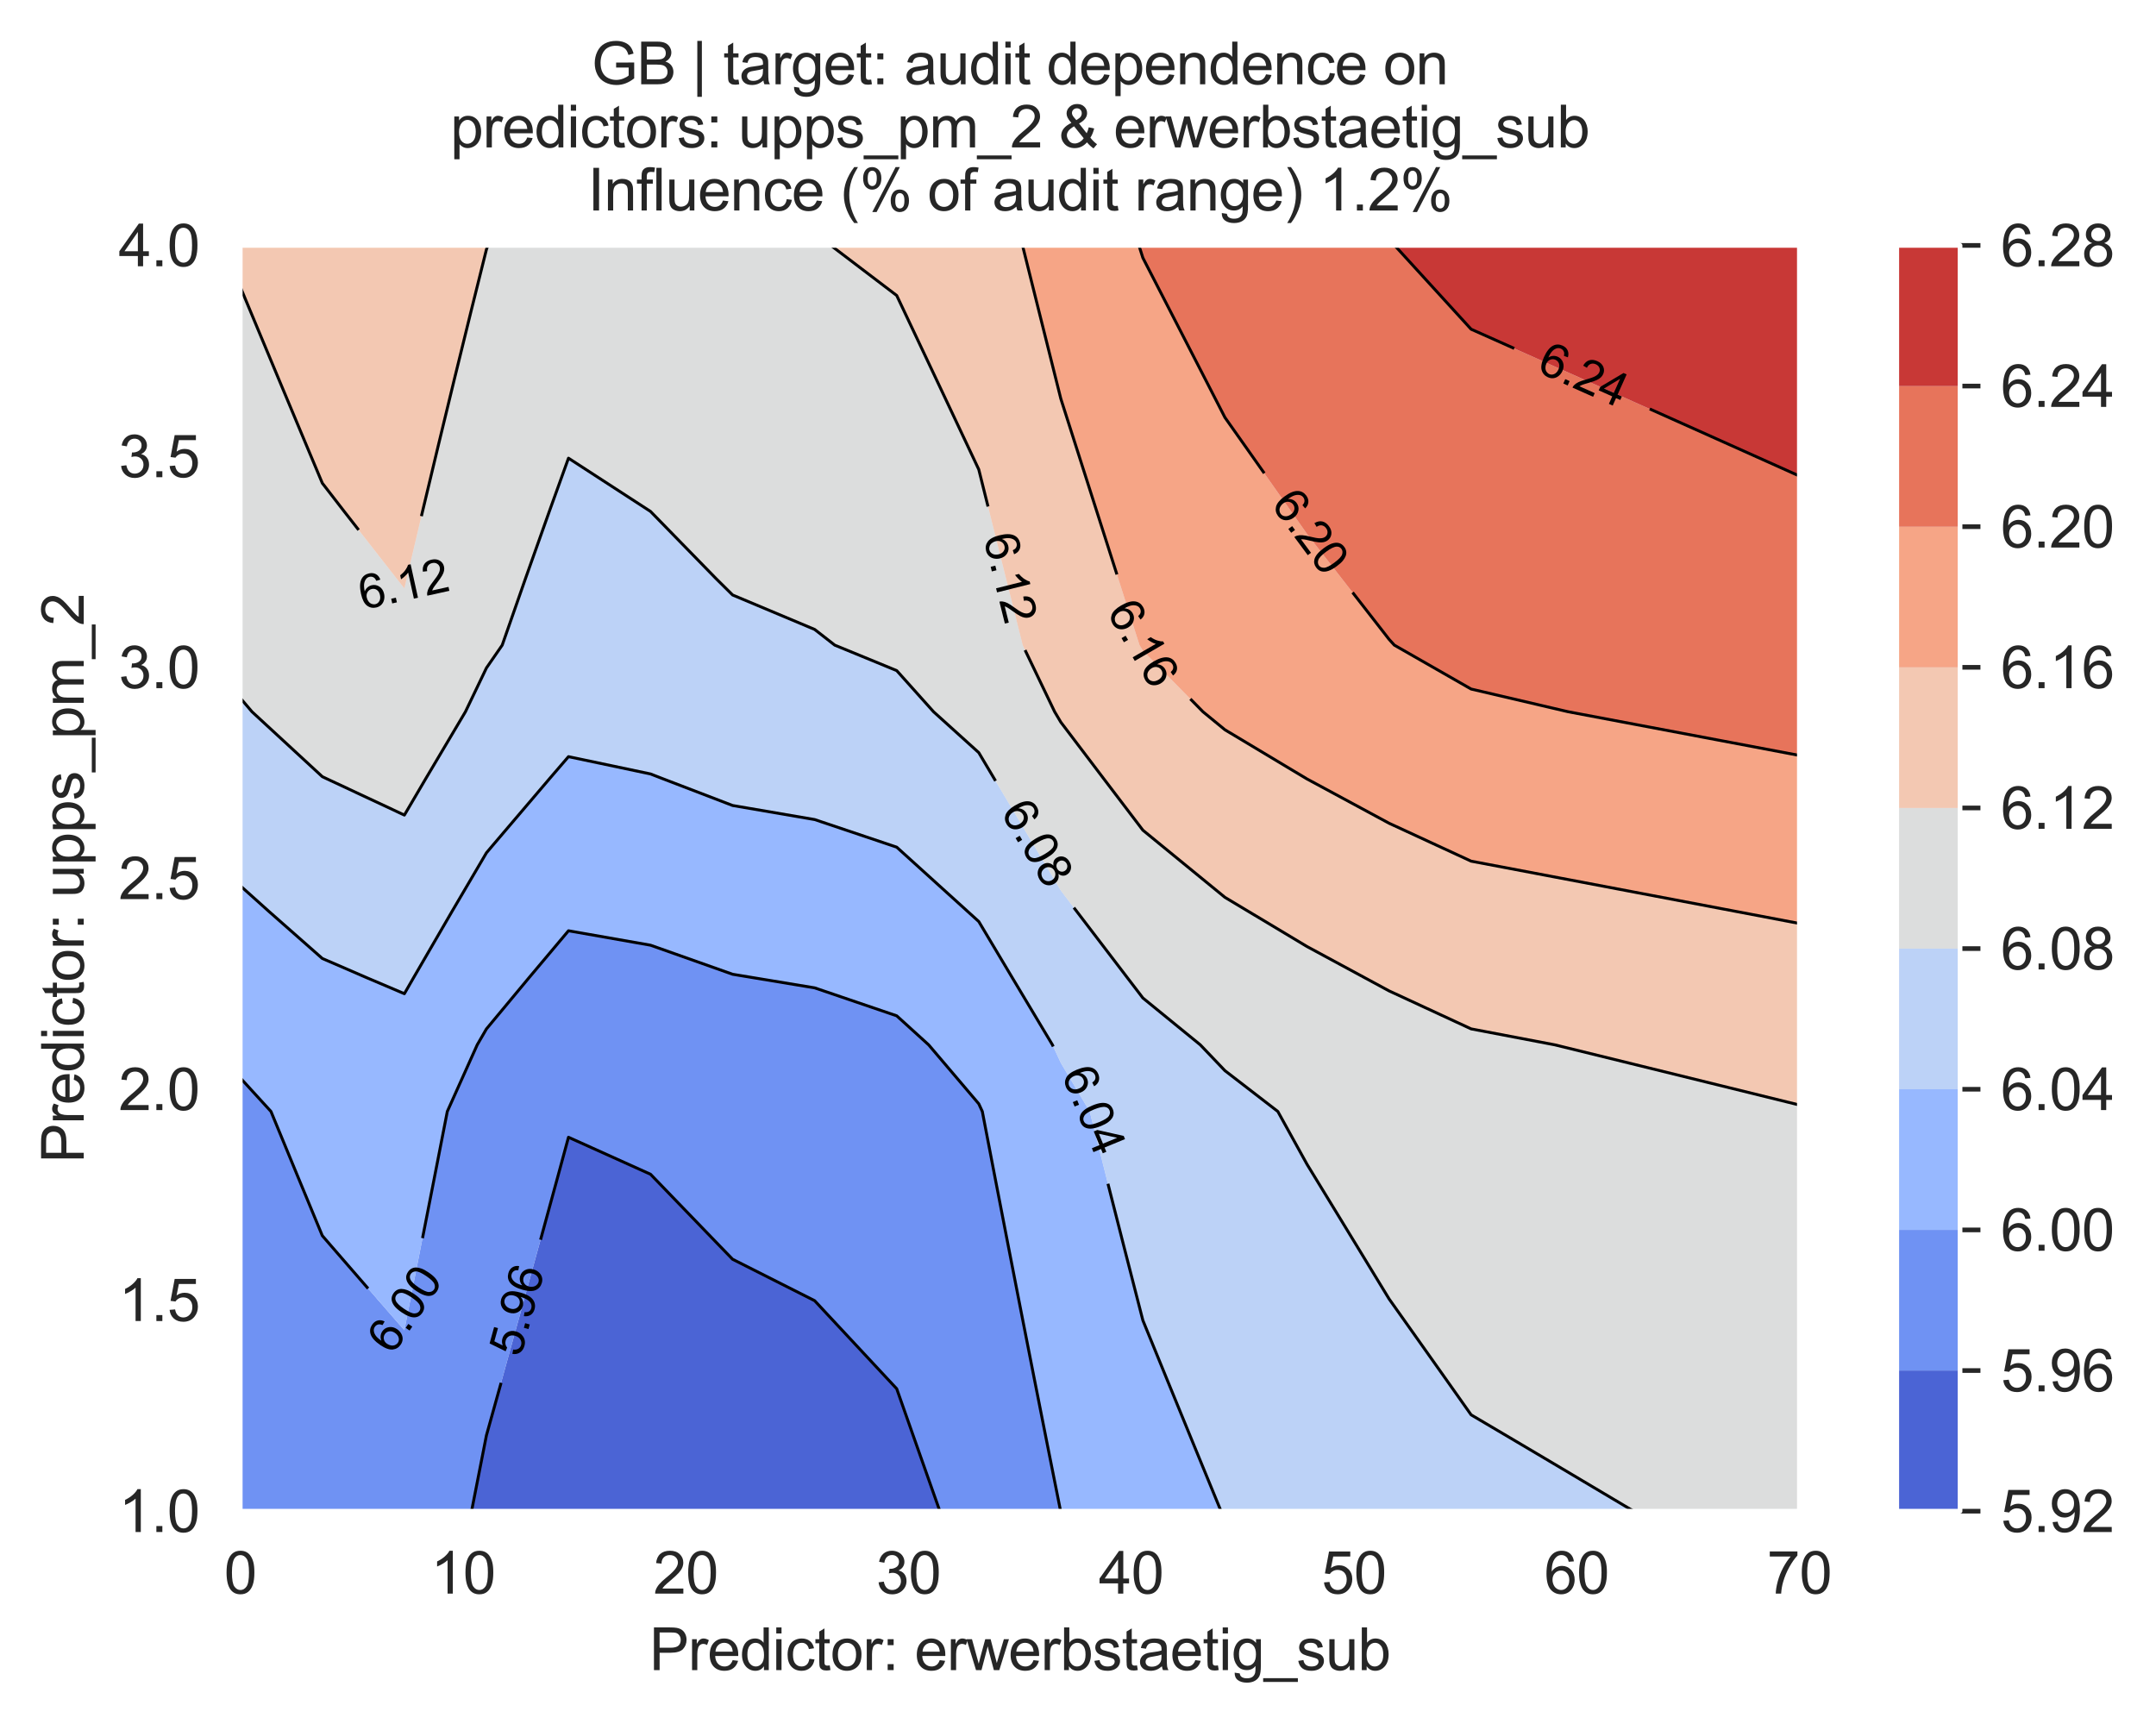 <?xml version="1.0" encoding="utf-8" standalone="no"?>
<!DOCTYPE svg PUBLIC "-//W3C//DTD SVG 1.1//EN"
  "http://www.w3.org/Graphics/SVG/1.1/DTD/svg11.dtd">
<svg xmlns:xlink="http://www.w3.org/1999/xlink" width="370.388pt" height="296.208pt" viewBox="0 0 370.388 296.208" xmlns="http://www.w3.org/2000/svg" version="1.1">
 <defs>
  <style type="text/css">*{stroke-linejoin: round; stroke-linecap: butt}</style>
 </defs>
 <g id="figure_1">
  <g id="patch_1">
   <path d="M 0 296.208 
L 370.388 296.208 
L 370.388 0 
L 0 0 
z
" style="fill: #ffffff"/>
  </g>
  <g id="axes_1">
   <g id="patch_2">
    <path d="M 41.275 259.6 
L 309.115 259.6 
L 309.115 42.16 
L 41.275 42.16 
z
" style="fill: #eaeaf2"/>
   </g>
   <g id="matplotlib.axis_1">
    <g id="xtick_1">
     <g id="line2d_1">
      <path d="M 41.275 259.6 
L 41.275 42.16 
" clip-path="url(#p9bdccd0edf)" style="fill: none; stroke: #ffffff; stroke-width: 0.8; stroke-linecap: round"/>
     </g>
     <g id="text_1">
      <!-- 0 -->
      <g style="fill: #262626" transform="translate(38.495 273.758)scale(0.1 -0.1)">
       <defs>
        <path id="ArialMT-30" d="M 266 2259 
Q 266 3072 433 3567 
Q 600 4063 929 4331 
Q 1259 4600 1759 4600 
Q 2128 4600 2406 4451 
Q 2684 4303 2865 4023 
Q 3047 3744 3150 3342 
Q 3253 2941 3253 2259 
Q 3253 1453 3087 958 
Q 2922 463 2592 192 
Q 2263 -78 1759 -78 
Q 1097 -78 719 397 
Q 266 969 266 2259 
z
M 844 2259 
Q 844 1131 1108 757 
Q 1372 384 1759 384 
Q 2147 384 2411 759 
Q 2675 1134 2675 2259 
Q 2675 3391 2411 3762 
Q 2147 4134 1753 4134 
Q 1366 4134 1134 3806 
Q 844 3388 844 2259 
z
" transform="scale(0.016)"/>
       </defs>
       <use xlink:href="#ArialMT-30"/>
      </g>
     </g>
    </g>
    <g id="xtick_2">
     <g id="line2d_2">
      <path d="M 79.538 259.6 
L 79.538 42.16 
" clip-path="url(#p9bdccd0edf)" style="fill: none; stroke: #ffffff; stroke-width: 0.8; stroke-linecap: round"/>
     </g>
     <g id="text_2">
      <!-- 10 -->
      <g style="fill: #262626" transform="translate(73.977 273.758)scale(0.1 -0.1)">
       <defs>
        <path id="ArialMT-31" d="M 2384 0 
L 1822 0 
L 1822 3584 
Q 1619 3391 1289 3197 
Q 959 3003 697 2906 
L 697 3450 
Q 1169 3672 1522 3987 
Q 1875 4303 2022 4600 
L 2384 4600 
L 2384 0 
z
" transform="scale(0.016)"/>
       </defs>
       <use xlink:href="#ArialMT-31"/>
       <use xlink:href="#ArialMT-30" x="55.615"/>
      </g>
     </g>
    </g>
    <g id="xtick_3">
     <g id="line2d_3">
      <path d="M 117.801 259.6 
L 117.801 42.16 
" clip-path="url(#p9bdccd0edf)" style="fill: none; stroke: #ffffff; stroke-width: 0.8; stroke-linecap: round"/>
     </g>
     <g id="text_3">
      <!-- 20 -->
      <g style="fill: #262626" transform="translate(112.24 273.758)scale(0.1 -0.1)">
       <defs>
        <path id="ArialMT-32" d="M 3222 541 
L 3222 0 
L 194 0 
Q 188 203 259 391 
Q 375 700 629 1000 
Q 884 1300 1366 1694 
Q 2113 2306 2375 2664 
Q 2638 3022 2638 3341 
Q 2638 3675 2398 3904 
Q 2159 4134 1775 4134 
Q 1369 4134 1125 3890 
Q 881 3647 878 3216 
L 300 3275 
Q 359 3922 746 4261 
Q 1134 4600 1788 4600 
Q 2447 4600 2831 4234 
Q 3216 3869 3216 3328 
Q 3216 3053 3103 2787 
Q 2991 2522 2730 2228 
Q 2469 1934 1863 1422 
Q 1356 997 1212 845 
Q 1069 694 975 541 
L 3222 541 
z
" transform="scale(0.016)"/>
       </defs>
       <use xlink:href="#ArialMT-32"/>
       <use xlink:href="#ArialMT-30" x="55.615"/>
      </g>
     </g>
    </g>
    <g id="xtick_4">
     <g id="line2d_4">
      <path d="M 156.064 259.6 
L 156.064 42.16 
" clip-path="url(#p9bdccd0edf)" style="fill: none; stroke: #ffffff; stroke-width: 0.8; stroke-linecap: round"/>
     </g>
     <g id="text_4">
      <!-- 30 -->
      <g style="fill: #262626" transform="translate(150.503 273.758)scale(0.1 -0.1)">
       <defs>
        <path id="ArialMT-33" d="M 269 1209 
L 831 1284 
Q 928 806 1161 595 
Q 1394 384 1728 384 
Q 2125 384 2398 659 
Q 2672 934 2672 1341 
Q 2672 1728 2419 1979 
Q 2166 2231 1775 2231 
Q 1616 2231 1378 2169 
L 1441 2663 
Q 1497 2656 1531 2656 
Q 1891 2656 2178 2843 
Q 2466 3031 2466 3422 
Q 2466 3731 2256 3934 
Q 2047 4138 1716 4138 
Q 1388 4138 1169 3931 
Q 950 3725 888 3313 
L 325 3413 
Q 428 3978 793 4289 
Q 1159 4600 1703 4600 
Q 2078 4600 2393 4439 
Q 2709 4278 2876 4000 
Q 3044 3722 3044 3409 
Q 3044 3113 2884 2869 
Q 2725 2625 2413 2481 
Q 2819 2388 3044 2092 
Q 3269 1797 3269 1353 
Q 3269 753 2831 336 
Q 2394 -81 1725 -81 
Q 1122 -81 723 278 
Q 325 638 269 1209 
z
" transform="scale(0.016)"/>
       </defs>
       <use xlink:href="#ArialMT-33"/>
       <use xlink:href="#ArialMT-30" x="55.615"/>
      </g>
     </g>
    </g>
    <g id="xtick_5">
     <g id="line2d_5">
      <path d="M 194.326 259.6 
L 194.326 42.16 
" clip-path="url(#p9bdccd0edf)" style="fill: none; stroke: #ffffff; stroke-width: 0.8; stroke-linecap: round"/>
     </g>
     <g id="text_5">
      <!-- 40 -->
      <g style="fill: #262626" transform="translate(188.765 273.758)scale(0.1 -0.1)">
       <defs>
        <path id="ArialMT-34" d="M 2069 0 
L 2069 1097 
L 81 1097 
L 81 1613 
L 2172 4581 
L 2631 4581 
L 2631 1613 
L 3250 1613 
L 3250 1097 
L 2631 1097 
L 2631 0 
L 2069 0 
z
M 2069 1613 
L 2069 3678 
L 634 1613 
L 2069 1613 
z
" transform="scale(0.016)"/>
       </defs>
       <use xlink:href="#ArialMT-34"/>
       <use xlink:href="#ArialMT-30" x="55.615"/>
      </g>
     </g>
    </g>
    <g id="xtick_6">
     <g id="line2d_6">
      <path d="M 232.589 259.6 
L 232.589 42.16 
" clip-path="url(#p9bdccd0edf)" style="fill: none; stroke: #ffffff; stroke-width: 0.8; stroke-linecap: round"/>
     </g>
     <g id="text_6">
      <!-- 50 -->
      <g style="fill: #262626" transform="translate(227.028 273.758)scale(0.1 -0.1)">
       <defs>
        <path id="ArialMT-35" d="M 266 1200 
L 856 1250 
Q 922 819 1161 601 
Q 1400 384 1738 384 
Q 2144 384 2425 690 
Q 2706 997 2706 1503 
Q 2706 1984 2436 2262 
Q 2166 2541 1728 2541 
Q 1456 2541 1237 2417 
Q 1019 2294 894 2097 
L 366 2166 
L 809 4519 
L 3088 4519 
L 3088 3981 
L 1259 3981 
L 1013 2750 
Q 1425 3038 1878 3038 
Q 2478 3038 2890 2622 
Q 3303 2206 3303 1553 
Q 3303 931 2941 478 
Q 2500 -78 1738 -78 
Q 1113 -78 717 272 
Q 322 622 266 1200 
z
" transform="scale(0.016)"/>
       </defs>
       <use xlink:href="#ArialMT-35"/>
       <use xlink:href="#ArialMT-30" x="55.615"/>
      </g>
     </g>
    </g>
    <g id="xtick_7">
     <g id="line2d_7">
      <path d="M 270.852 259.6 
L 270.852 42.16 
" clip-path="url(#p9bdccd0edf)" style="fill: none; stroke: #ffffff; stroke-width: 0.8; stroke-linecap: round"/>
     </g>
     <g id="text_7">
      <!-- 60 -->
      <g style="fill: #262626" transform="translate(265.291 273.758)scale(0.1 -0.1)">
       <defs>
        <path id="ArialMT-36" d="M 3184 3459 
L 2625 3416 
Q 2550 3747 2413 3897 
Q 2184 4138 1850 4138 
Q 1581 4138 1378 3988 
Q 1113 3794 959 3422 
Q 806 3050 800 2363 
Q 1003 2672 1297 2822 
Q 1591 2972 1913 2972 
Q 2475 2972 2870 2558 
Q 3266 2144 3266 1488 
Q 3266 1056 3080 686 
Q 2894 316 2569 119 
Q 2244 -78 1831 -78 
Q 1128 -78 684 439 
Q 241 956 241 2144 
Q 241 3472 731 4075 
Q 1159 4600 1884 4600 
Q 2425 4600 2770 4297 
Q 3116 3994 3184 3459 
z
M 888 1484 
Q 888 1194 1011 928 
Q 1134 663 1356 523 
Q 1578 384 1822 384 
Q 2178 384 2434 671 
Q 2691 959 2691 1453 
Q 2691 1928 2437 2201 
Q 2184 2475 1800 2475 
Q 1419 2475 1153 2201 
Q 888 1928 888 1484 
z
" transform="scale(0.016)"/>
       </defs>
       <use xlink:href="#ArialMT-36"/>
       <use xlink:href="#ArialMT-30" x="55.615"/>
      </g>
     </g>
    </g>
    <g id="xtick_8">
     <g id="line2d_8">
      <path d="M 309.115 259.6 
L 309.115 42.16 
" clip-path="url(#p9bdccd0edf)" style="fill: none; stroke: #ffffff; stroke-width: 0.8; stroke-linecap: round"/>
     </g>
     <g id="text_8">
      <!-- 70 -->
      <g style="fill: #262626" transform="translate(303.554 273.758)scale(0.1 -0.1)">
       <defs>
        <path id="ArialMT-37" d="M 303 3981 
L 303 4522 
L 3269 4522 
L 3269 4084 
Q 2831 3619 2401 2847 
Q 1972 2075 1738 1259 
Q 1569 684 1522 0 
L 944 0 
Q 953 541 1156 1306 
Q 1359 2072 1739 2783 
Q 2119 3494 2547 3981 
L 303 3981 
z
" transform="scale(0.016)"/>
       </defs>
       <use xlink:href="#ArialMT-37"/>
       <use xlink:href="#ArialMT-30" x="55.615"/>
      </g>
     </g>
    </g>
    <g id="text_9">
     <!-- Predictor: erwerbstaetig_sub -->
     <g style="fill: #262626" transform="translate(111.557 286.903)scale(0.1 -0.1)">
      <defs>
       <path id="ArialMT-50" d="M 494 0 
L 494 4581 
L 2222 4581 
Q 2678 4581 2919 4538 
Q 3256 4481 3484 4323 
Q 3713 4166 3852 3881 
Q 3991 3597 3991 3256 
Q 3991 2672 3619 2267 
Q 3247 1863 2275 1863 
L 1100 1863 
L 1100 0 
L 494 0 
z
M 1100 2403 
L 2284 2403 
Q 2872 2403 3119 2622 
Q 3366 2841 3366 3238 
Q 3366 3525 3220 3729 
Q 3075 3934 2838 4000 
Q 2684 4041 2272 4041 
L 1100 4041 
L 1100 2403 
z
" transform="scale(0.016)"/>
       <path id="ArialMT-72" d="M 416 0 
L 416 3319 
L 922 3319 
L 922 2816 
Q 1116 3169 1280 3281 
Q 1444 3394 1641 3394 
Q 1925 3394 2219 3213 
L 2025 2691 
Q 1819 2813 1613 2813 
Q 1428 2813 1281 2702 
Q 1134 2591 1072 2394 
Q 978 2094 978 1738 
L 978 0 
L 416 0 
z
" transform="scale(0.016)"/>
       <path id="ArialMT-65" d="M 2694 1069 
L 3275 997 
Q 3138 488 2766 206 
Q 2394 -75 1816 -75 
Q 1088 -75 661 373 
Q 234 822 234 1631 
Q 234 2469 665 2931 
Q 1097 3394 1784 3394 
Q 2450 3394 2872 2941 
Q 3294 2488 3294 1666 
Q 3294 1616 3291 1516 
L 816 1516 
Q 847 969 1125 678 
Q 1403 388 1819 388 
Q 2128 388 2347 550 
Q 2566 713 2694 1069 
z
M 847 1978 
L 2700 1978 
Q 2663 2397 2488 2606 
Q 2219 2931 1791 2931 
Q 1403 2931 1139 2672 
Q 875 2413 847 1978 
z
" transform="scale(0.016)"/>
       <path id="ArialMT-64" d="M 2575 0 
L 2575 419 
Q 2259 -75 1647 -75 
Q 1250 -75 917 144 
Q 584 363 401 755 
Q 219 1147 219 1656 
Q 219 2153 384 2558 
Q 550 2963 881 3178 
Q 1213 3394 1622 3394 
Q 1922 3394 2156 3267 
Q 2391 3141 2538 2938 
L 2538 4581 
L 3097 4581 
L 3097 0 
L 2575 0 
z
M 797 1656 
Q 797 1019 1065 703 
Q 1334 388 1700 388 
Q 2069 388 2326 689 
Q 2584 991 2584 1609 
Q 2584 2291 2321 2609 
Q 2059 2928 1675 2928 
Q 1300 2928 1048 2622 
Q 797 2316 797 1656 
z
" transform="scale(0.016)"/>
       <path id="ArialMT-69" d="M 425 3934 
L 425 4581 
L 988 4581 
L 988 3934 
L 425 3934 
z
M 425 0 
L 425 3319 
L 988 3319 
L 988 0 
L 425 0 
z
" transform="scale(0.016)"/>
       <path id="ArialMT-63" d="M 2588 1216 
L 3141 1144 
Q 3050 572 2676 248 
Q 2303 -75 1759 -75 
Q 1078 -75 664 370 
Q 250 816 250 1647 
Q 250 2184 428 2587 
Q 606 2991 970 3192 
Q 1334 3394 1763 3394 
Q 2303 3394 2647 3120 
Q 2991 2847 3088 2344 
L 2541 2259 
Q 2463 2594 2264 2762 
Q 2066 2931 1784 2931 
Q 1359 2931 1093 2626 
Q 828 2322 828 1663 
Q 828 994 1084 691 
Q 1341 388 1753 388 
Q 2084 388 2306 591 
Q 2528 794 2588 1216 
z
" transform="scale(0.016)"/>
       <path id="ArialMT-74" d="M 1650 503 
L 1731 6 
Q 1494 -44 1306 -44 
Q 1000 -44 831 53 
Q 663 150 594 308 
Q 525 466 525 972 
L 525 2881 
L 113 2881 
L 113 3319 
L 525 3319 
L 525 4141 
L 1084 4478 
L 1084 3319 
L 1650 3319 
L 1650 2881 
L 1084 2881 
L 1084 941 
Q 1084 700 1114 631 
Q 1144 563 1211 522 
Q 1278 481 1403 481 
Q 1497 481 1650 503 
z
" transform="scale(0.016)"/>
       <path id="ArialMT-6f" d="M 213 1659 
Q 213 2581 725 3025 
Q 1153 3394 1769 3394 
Q 2453 3394 2887 2945 
Q 3322 2497 3322 1706 
Q 3322 1066 3130 698 
Q 2938 331 2570 128 
Q 2203 -75 1769 -75 
Q 1072 -75 642 372 
Q 213 819 213 1659 
z
M 791 1659 
Q 791 1022 1069 705 
Q 1347 388 1769 388 
Q 2188 388 2466 706 
Q 2744 1025 2744 1678 
Q 2744 2294 2464 2611 
Q 2184 2928 1769 2928 
Q 1347 2928 1069 2612 
Q 791 2297 791 1659 
z
" transform="scale(0.016)"/>
       <path id="ArialMT-3a" d="M 578 2678 
L 578 3319 
L 1219 3319 
L 1219 2678 
L 578 2678 
z
M 578 0 
L 578 641 
L 1219 641 
L 1219 0 
L 578 0 
z
" transform="scale(0.016)"/>
       <path id="ArialMT-20" transform="scale(0.016)"/>
       <path id="ArialMT-77" d="M 1034 0 
L 19 3319 
L 600 3319 
L 1128 1403 
L 1325 691 
Q 1338 744 1497 1375 
L 2025 3319 
L 2603 3319 
L 3100 1394 
L 3266 759 
L 3456 1400 
L 4025 3319 
L 4572 3319 
L 3534 0 
L 2950 0 
L 2422 1988 
L 2294 2553 
L 1622 0 
L 1034 0 
z
" transform="scale(0.016)"/>
       <path id="ArialMT-62" d="M 941 0 
L 419 0 
L 419 4581 
L 981 4581 
L 981 2947 
Q 1338 3394 1891 3394 
Q 2197 3394 2470 3270 
Q 2744 3147 2920 2923 
Q 3097 2700 3197 2384 
Q 3297 2069 3297 1709 
Q 3297 856 2875 390 
Q 2453 -75 1863 -75 
Q 1275 -75 941 416 
L 941 0 
z
M 934 1684 
Q 934 1088 1097 822 
Q 1363 388 1816 388 
Q 2184 388 2453 708 
Q 2722 1028 2722 1663 
Q 2722 2313 2464 2622 
Q 2206 2931 1841 2931 
Q 1472 2931 1203 2611 
Q 934 2291 934 1684 
z
" transform="scale(0.016)"/>
       <path id="ArialMT-73" d="M 197 991 
L 753 1078 
Q 800 744 1014 566 
Q 1228 388 1613 388 
Q 2000 388 2187 545 
Q 2375 703 2375 916 
Q 2375 1106 2209 1216 
Q 2094 1291 1634 1406 
Q 1016 1563 777 1677 
Q 538 1791 414 1992 
Q 291 2194 291 2438 
Q 291 2659 392 2848 
Q 494 3038 669 3163 
Q 800 3259 1026 3326 
Q 1253 3394 1513 3394 
Q 1903 3394 2198 3281 
Q 2494 3169 2634 2976 
Q 2775 2784 2828 2463 
L 2278 2388 
Q 2241 2644 2061 2787 
Q 1881 2931 1553 2931 
Q 1166 2931 1000 2803 
Q 834 2675 834 2503 
Q 834 2394 903 2306 
Q 972 2216 1119 2156 
Q 1203 2125 1616 2013 
Q 2213 1853 2448 1751 
Q 2684 1650 2818 1456 
Q 2953 1263 2953 975 
Q 2953 694 2789 445 
Q 2625 197 2315 61 
Q 2006 -75 1616 -75 
Q 969 -75 630 194 
Q 291 463 197 991 
z
" transform="scale(0.016)"/>
       <path id="ArialMT-61" d="M 2588 409 
Q 2275 144 1986 34 
Q 1697 -75 1366 -75 
Q 819 -75 525 192 
Q 231 459 231 875 
Q 231 1119 342 1320 
Q 453 1522 633 1644 
Q 813 1766 1038 1828 
Q 1203 1872 1538 1913 
Q 2219 1994 2541 2106 
Q 2544 2222 2544 2253 
Q 2544 2597 2384 2738 
Q 2169 2928 1744 2928 
Q 1347 2928 1158 2789 
Q 969 2650 878 2297 
L 328 2372 
Q 403 2725 575 2942 
Q 747 3159 1072 3276 
Q 1397 3394 1825 3394 
Q 2250 3394 2515 3294 
Q 2781 3194 2906 3042 
Q 3031 2891 3081 2659 
Q 3109 2516 3109 2141 
L 3109 1391 
Q 3109 606 3145 398 
Q 3181 191 3288 0 
L 2700 0 
Q 2613 175 2588 409 
z
M 2541 1666 
Q 2234 1541 1622 1453 
Q 1275 1403 1131 1340 
Q 988 1278 909 1158 
Q 831 1038 831 891 
Q 831 666 1001 516 
Q 1172 366 1500 366 
Q 1825 366 2078 508 
Q 2331 650 2450 897 
Q 2541 1088 2541 1459 
L 2541 1666 
z
" transform="scale(0.016)"/>
       <path id="ArialMT-67" d="M 319 -275 
L 866 -356 
Q 900 -609 1056 -725 
Q 1266 -881 1628 -881 
Q 2019 -881 2231 -725 
Q 2444 -569 2519 -288 
Q 2563 -116 2559 434 
Q 2191 0 1641 0 
Q 956 0 581 494 
Q 206 988 206 1678 
Q 206 2153 378 2554 
Q 550 2956 876 3175 
Q 1203 3394 1644 3394 
Q 2231 3394 2613 2919 
L 2613 3319 
L 3131 3319 
L 3131 450 
Q 3131 -325 2973 -648 
Q 2816 -972 2473 -1159 
Q 2131 -1347 1631 -1347 
Q 1038 -1347 672 -1080 
Q 306 -813 319 -275 
z
M 784 1719 
Q 784 1066 1043 766 
Q 1303 466 1694 466 
Q 2081 466 2343 764 
Q 2606 1063 2606 1700 
Q 2606 2309 2336 2618 
Q 2066 2928 1684 2928 
Q 1309 2928 1046 2623 
Q 784 2319 784 1719 
z
" transform="scale(0.016)"/>
       <path id="ArialMT-5f" d="M -97 -1272 
L -97 -866 
L 3631 -866 
L 3631 -1272 
L -97 -1272 
z
" transform="scale(0.016)"/>
       <path id="ArialMT-75" d="M 2597 0 
L 2597 488 
Q 2209 -75 1544 -75 
Q 1250 -75 995 37 
Q 741 150 617 320 
Q 494 491 444 738 
Q 409 903 409 1263 
L 409 3319 
L 972 3319 
L 972 1478 
Q 972 1038 1006 884 
Q 1059 663 1231 536 
Q 1403 409 1656 409 
Q 1909 409 2131 539 
Q 2353 669 2445 892 
Q 2538 1116 2538 1541 
L 2538 3319 
L 3100 3319 
L 3100 0 
L 2597 0 
z
" transform="scale(0.016)"/>
      </defs>
      <use xlink:href="#ArialMT-50"/>
      <use xlink:href="#ArialMT-72" x="66.699"/>
      <use xlink:href="#ArialMT-65" x="100"/>
      <use xlink:href="#ArialMT-64" x="155.615"/>
      <use xlink:href="#ArialMT-69" x="211.23"/>
      <use xlink:href="#ArialMT-63" x="233.447"/>
      <use xlink:href="#ArialMT-74" x="283.447"/>
      <use xlink:href="#ArialMT-6f" x="311.23"/>
      <use xlink:href="#ArialMT-72" x="366.846"/>
      <use xlink:href="#ArialMT-3a" x="400.146"/>
      <use xlink:href="#ArialMT-20" x="427.93"/>
      <use xlink:href="#ArialMT-65" x="455.713"/>
      <use xlink:href="#ArialMT-72" x="511.328"/>
      <use xlink:href="#ArialMT-77" x="544.629"/>
      <use xlink:href="#ArialMT-65" x="616.846"/>
      <use xlink:href="#ArialMT-72" x="672.461"/>
      <use xlink:href="#ArialMT-62" x="705.762"/>
      <use xlink:href="#ArialMT-73" x="761.377"/>
      <use xlink:href="#ArialMT-74" x="811.377"/>
      <use xlink:href="#ArialMT-61" x="839.16"/>
      <use xlink:href="#ArialMT-65" x="894.775"/>
      <use xlink:href="#ArialMT-74" x="950.391"/>
      <use xlink:href="#ArialMT-69" x="978.174"/>
      <use xlink:href="#ArialMT-67" x="1000.391"/>
      <use xlink:href="#ArialMT-5f" x="1056.006"/>
      <use xlink:href="#ArialMT-73" x="1111.621"/>
      <use xlink:href="#ArialMT-75" x="1161.621"/>
      <use xlink:href="#ArialMT-62" x="1217.236"/>
     </g>
    </g>
   </g>
   <g id="matplotlib.axis_2">
    <g id="ytick_1">
     <g id="line2d_9">
      <path d="M 41.275 259.6 
L 309.115 259.6 
" clip-path="url(#p9bdccd0edf)" style="fill: none; stroke: #ffffff; stroke-width: 0.8; stroke-linecap: round"/>
     </g>
     <g id="text_10">
      <!-- 1.0 -->
      <g style="fill: #262626" transform="translate(20.375 263.179)scale(0.1 -0.1)">
       <defs>
        <path id="ArialMT-2e" d="M 581 0 
L 581 641 
L 1222 641 
L 1222 0 
L 581 0 
z
" transform="scale(0.016)"/>
       </defs>
       <use xlink:href="#ArialMT-31"/>
       <use xlink:href="#ArialMT-2e" x="55.615"/>
       <use xlink:href="#ArialMT-30" x="83.398"/>
      </g>
     </g>
    </g>
    <g id="ytick_2">
     <g id="line2d_10">
      <path d="M 41.275 223.36 
L 309.115 223.36 
" clip-path="url(#p9bdccd0edf)" style="fill: none; stroke: #ffffff; stroke-width: 0.8; stroke-linecap: round"/>
     </g>
     <g id="text_11">
      <!-- 1.5 -->
      <g style="fill: #262626" transform="translate(20.375 226.939)scale(0.1 -0.1)">
       <use xlink:href="#ArialMT-31"/>
       <use xlink:href="#ArialMT-2e" x="55.615"/>
       <use xlink:href="#ArialMT-35" x="83.398"/>
      </g>
     </g>
    </g>
    <g id="ytick_3">
     <g id="line2d_11">
      <path d="M 41.275 187.12 
L 309.115 187.12 
" clip-path="url(#p9bdccd0edf)" style="fill: none; stroke: #ffffff; stroke-width: 0.8; stroke-linecap: round"/>
     </g>
     <g id="text_12">
      <!-- 2.0 -->
      <g style="fill: #262626" transform="translate(20.375 190.699)scale(0.1 -0.1)">
       <use xlink:href="#ArialMT-32"/>
       <use xlink:href="#ArialMT-2e" x="55.615"/>
       <use xlink:href="#ArialMT-30" x="83.398"/>
      </g>
     </g>
    </g>
    <g id="ytick_4">
     <g id="line2d_12">
      <path d="M 41.275 150.88 
L 309.115 150.88 
" clip-path="url(#p9bdccd0edf)" style="fill: none; stroke: #ffffff; stroke-width: 0.8; stroke-linecap: round"/>
     </g>
     <g id="text_13">
      <!-- 2.5 -->
      <g style="fill: #262626" transform="translate(20.375 154.459)scale(0.1 -0.1)">
       <use xlink:href="#ArialMT-32"/>
       <use xlink:href="#ArialMT-2e" x="55.615"/>
       <use xlink:href="#ArialMT-35" x="83.398"/>
      </g>
     </g>
    </g>
    <g id="ytick_5">
     <g id="line2d_13">
      <path d="M 41.275 114.64 
L 309.115 114.64 
" clip-path="url(#p9bdccd0edf)" style="fill: none; stroke: #ffffff; stroke-width: 0.8; stroke-linecap: round"/>
     </g>
     <g id="text_14">
      <!-- 3.0 -->
      <g style="fill: #262626" transform="translate(20.375 118.219)scale(0.1 -0.1)">
       <use xlink:href="#ArialMT-33"/>
       <use xlink:href="#ArialMT-2e" x="55.615"/>
       <use xlink:href="#ArialMT-30" x="83.398"/>
      </g>
     </g>
    </g>
    <g id="ytick_6">
     <g id="line2d_14">
      <path d="M 41.275 78.4 
L 309.115 78.4 
" clip-path="url(#p9bdccd0edf)" style="fill: none; stroke: #ffffff; stroke-width: 0.8; stroke-linecap: round"/>
     </g>
     <g id="text_15">
      <!-- 3.5 -->
      <g style="fill: #262626" transform="translate(20.375 81.979)scale(0.1 -0.1)">
       <use xlink:href="#ArialMT-33"/>
       <use xlink:href="#ArialMT-2e" x="55.615"/>
       <use xlink:href="#ArialMT-35" x="83.398"/>
      </g>
     </g>
    </g>
    <g id="ytick_7">
     <g id="line2d_15">
      <path d="M 41.275 42.16 
L 309.115 42.16 
" clip-path="url(#p9bdccd0edf)" style="fill: none; stroke: #ffffff; stroke-width: 0.8; stroke-linecap: round"/>
     </g>
     <g id="text_16">
      <!-- 4.0 -->
      <g style="fill: #262626" transform="translate(20.375 45.739)scale(0.1 -0.1)">
       <use xlink:href="#ArialMT-34"/>
       <use xlink:href="#ArialMT-2e" x="55.615"/>
       <use xlink:href="#ArialMT-30" x="83.398"/>
      </g>
     </g>
    </g>
    <g id="text_17">
     <!-- Predictor: upps_pm_2 -->
     <g style="fill: #262626" transform="translate(14.387 199.793)rotate(-90)scale(0.1 -0.1)">
      <defs>
       <path id="ArialMT-70" d="M 422 -1272 
L 422 3319 
L 934 3319 
L 934 2888 
Q 1116 3141 1344 3267 
Q 1572 3394 1897 3394 
Q 2322 3394 2647 3175 
Q 2972 2956 3137 2557 
Q 3303 2159 3303 1684 
Q 3303 1175 3120 767 
Q 2938 359 2589 142 
Q 2241 -75 1856 -75 
Q 1575 -75 1351 44 
Q 1128 163 984 344 
L 984 -1272 
L 422 -1272 
z
M 931 1641 
Q 931 1000 1190 694 
Q 1450 388 1819 388 
Q 2194 388 2461 705 
Q 2728 1022 2728 1688 
Q 2728 2322 2467 2637 
Q 2206 2953 1844 2953 
Q 1484 2953 1207 2617 
Q 931 2281 931 1641 
z
" transform="scale(0.016)"/>
       <path id="ArialMT-6d" d="M 422 0 
L 422 3319 
L 925 3319 
L 925 2853 
Q 1081 3097 1340 3245 
Q 1600 3394 1931 3394 
Q 2300 3394 2536 3241 
Q 2772 3088 2869 2813 
Q 3263 3394 3894 3394 
Q 4388 3394 4653 3120 
Q 4919 2847 4919 2278 
L 4919 0 
L 4359 0 
L 4359 2091 
Q 4359 2428 4304 2576 
Q 4250 2725 4106 2815 
Q 3963 2906 3769 2906 
Q 3419 2906 3187 2673 
Q 2956 2441 2956 1928 
L 2956 0 
L 2394 0 
L 2394 2156 
Q 2394 2531 2256 2718 
Q 2119 2906 1806 2906 
Q 1569 2906 1367 2781 
Q 1166 2656 1075 2415 
Q 984 2175 984 1722 
L 984 0 
L 422 0 
z
" transform="scale(0.016)"/>
      </defs>
      <use xlink:href="#ArialMT-50"/>
      <use xlink:href="#ArialMT-72" x="66.699"/>
      <use xlink:href="#ArialMT-65" x="100"/>
      <use xlink:href="#ArialMT-64" x="155.615"/>
      <use xlink:href="#ArialMT-69" x="211.23"/>
      <use xlink:href="#ArialMT-63" x="233.447"/>
      <use xlink:href="#ArialMT-74" x="283.447"/>
      <use xlink:href="#ArialMT-6f" x="311.23"/>
      <use xlink:href="#ArialMT-72" x="366.846"/>
      <use xlink:href="#ArialMT-3a" x="400.146"/>
      <use xlink:href="#ArialMT-20" x="427.93"/>
      <use xlink:href="#ArialMT-75" x="455.713"/>
      <use xlink:href="#ArialMT-70" x="511.328"/>
      <use xlink:href="#ArialMT-70" x="566.943"/>
      <use xlink:href="#ArialMT-73" x="622.559"/>
      <use xlink:href="#ArialMT-5f" x="672.559"/>
      <use xlink:href="#ArialMT-70" x="728.174"/>
      <use xlink:href="#ArialMT-6d" x="783.789"/>
      <use xlink:href="#ArialMT-5f" x="867.09"/>
      <use xlink:href="#ArialMT-32" x="922.705"/>
     </g>
    </g>
   </g>
   <g id="PathCollection_1">
    <path d="M 83.566 259.6 
L 97.662 259.6 
L 111.759 259.6 
L 125.856 259.6 
L 139.953 259.6 
L 154.05 259.6 
L 161.462 259.6 
L 157.425 248.156 
L 154.05 238.569 
L 152.315 236.712 
L 141.65 225.268 
L 139.953 223.443 
L 125.856 216.324 
L 123.435 213.823 
L 112.391 202.379 
L 111.759 201.723 
L 97.662 195.367 
L 95.759 202.379 
L 92.634 213.823 
L 89.487 225.268 
L 86.317 236.712 
L 83.566 246.578 
L 83.257 248.156 
L 81.012 259.6 
z
" clip-path="url(#p9bdccd0edf)" style="fill: #4b64d5"/>
   </g>
   <g id="PathCollection_2">
    <path d="M 55.372 259.6 
L 69.469 259.6 
L 81.012 259.6 
L 83.257 248.156 
L 83.566 246.578 
L 86.317 236.712 
L 89.487 225.268 
L 92.634 213.823 
L 95.759 202.379 
L 97.662 195.367 
L 111.759 201.723 
L 112.391 202.379 
L 123.435 213.823 
L 125.856 216.324 
L 139.953 223.443 
L 141.65 225.268 
L 152.315 236.712 
L 154.05 238.569 
L 157.425 248.156 
L 161.462 259.6 
L 168.147 259.6 
L 182.206 259.6 
L 179.924 248.156 
L 177.658 236.712 
L 175.409 225.268 
L 173.175 213.823 
L 170.958 202.379 
L 168.756 190.935 
L 168.147 189.618 
L 159.539 179.491 
L 154.05 174.504 
L 139.953 169.702 
L 129.957 168.047 
L 125.856 167.366 
L 111.759 162.374 
L 97.662 159.894 
L 90.808 168.047 
L 83.566 176.759 
L 81.982 179.491 
L 76.845 190.935 
L 74.611 202.379 
L 72.367 213.823 
L 70.111 225.268 
L 69.469 228.518 
L 66.633 225.268 
L 56.708 213.823 
L 55.372 212.275 
L 51.271 202.379 
L 46.55 190.935 
L 41.275 185.161 
L 41.275 190.935 
L 41.275 202.379 
L 41.275 213.823 
L 41.275 225.268 
L 41.275 236.712 
L 41.275 248.156 
L 41.275 259.6 
z
" clip-path="url(#p9bdccd0edf)" style="fill: #6f92f3"/>
   </g>
   <g id="PathCollection_3">
    <path d="M 182.243 259.6 
L 196.34 259.6 
L 209.765 259.6 
L 205.066 248.156 
L 200.38 236.712 
L 196.34 226.824 
L 195.939 225.268 
L 193.004 213.823 
L 190.092 202.379 
L 187.202 190.935 
L 182.243 182.59 
L 180.803 179.491 
L 173.956 168.047 
L 168.147 158.306 
L 166.269 156.602 
L 154.05 145.532 
L 152.941 145.158 
L 139.953 140.789 
L 125.856 138.374 
L 113.706 133.714 
L 111.759 132.956 
L 97.662 129.983 
L 94.451 133.714 
L 84.704 145.158 
L 83.566 146.507 
L 77.636 156.602 
L 70.998 168.047 
L 69.469 170.705 
L 63.213 168.047 
L 55.372 164.654 
L 46.234 156.602 
L 41.275 152.156 
L 41.275 156.602 
L 41.275 168.047 
L 41.275 179.491 
L 41.275 185.161 
L 46.55 190.935 
L 51.271 202.379 
L 55.372 212.275 
L 56.708 213.823 
L 66.633 225.268 
L 69.469 228.518 
L 70.111 225.268 
L 72.367 213.823 
L 74.611 202.379 
L 76.845 190.935 
L 81.982 179.491 
L 83.566 176.759 
L 90.808 168.047 
L 97.662 159.894 
L 111.759 162.374 
L 125.856 167.366 
L 129.957 168.047 
L 139.953 169.702 
L 154.05 174.504 
L 159.539 179.491 
L 168.147 189.618 
L 168.756 190.935 
L 170.958 202.379 
L 173.175 213.823 
L 175.409 225.268 
L 177.658 236.712 
L 179.924 248.156 
L 182.206 259.6 
z
" clip-path="url(#p9bdccd0edf)" style="fill: #97b8ff"/>
   </g>
   <g id="PathCollection_4">
    <path d="M 210.437 259.6 
L 224.534 259.6 
L 238.631 259.6 
L 252.728 259.6 
L 266.824 259.6 
L 280.647 259.6 
L 266.824 251.383 
L 261.376 248.156 
L 252.728 243.049 
L 248.252 236.712 
L 240.148 225.268 
L 238.631 223.129 
L 232.968 213.823 
L 225.985 202.379 
L 224.534 200.005 
L 219.523 190.935 
L 210.437 183.927 
L 206.205 179.491 
L 196.34 171.443 
L 193.741 168.047 
L 185.004 156.602 
L 182.243 152.976 
L 177.58 145.158 
L 170.772 133.714 
L 168.147 129.291 
L 160.378 122.27 
L 154.05 115.201 
L 143.406 110.826 
L 139.953 108.131 
L 125.856 102.211 
L 122.998 99.381 
L 111.832 87.937 
L 111.759 87.86 
L 97.662 78.709 
L 94.339 87.937 
L 90.276 99.381 
L 86.277 110.826 
L 83.566 114.748 
L 79.96 122.27 
L 73.171 133.714 
L 69.469 140.021 
L 55.992 133.714 
L 55.372 133.419 
L 43.292 122.27 
L 41.275 119.9 
L 41.275 122.27 
L 41.275 133.714 
L 41.275 145.158 
L 41.275 152.156 
L 46.234 156.602 
L 55.372 164.654 
L 63.213 168.047 
L 69.469 170.705 
L 70.998 168.047 
L 77.636 156.602 
L 83.566 146.507 
L 84.704 145.158 
L 94.451 133.714 
L 97.662 129.983 
L 111.759 132.956 
L 113.706 133.714 
L 125.856 138.374 
L 139.953 140.789 
L 152.941 145.158 
L 154.05 145.532 
L 166.269 156.602 
L 168.147 158.306 
L 173.956 168.047 
L 180.803 179.491 
L 182.243 182.59 
L 187.202 190.935 
L 190.092 202.379 
L 193.004 213.823 
L 195.939 225.268 
L 196.34 226.824 
L 200.38 236.712 
L 205.066 248.156 
L 209.765 259.6 
z
" clip-path="url(#p9bdccd0edf)" style="fill: #bcd2f7"/>
   </g>
   <g id="PathCollection_5">
    <path d="M 266.824 251.383 
L 280.647 259.6 
L 280.921 259.6 
L 295.018 259.6 
L 309.115 259.6 
L 309.115 248.156 
L 309.115 236.712 
L 309.115 225.268 
L 309.115 213.823 
L 309.115 202.379 
L 309.115 190.935 
L 309.115 189.827 
L 295.018 186.352 
L 280.921 182.883 
L 267.114 179.491 
L 266.824 179.436 
L 252.728 176.75 
L 238.631 170.222 
L 234.607 168.047 
L 224.534 162.602 
L 214.523 156.602 
L 210.437 154.154 
L 199.44 145.158 
L 196.34 142.619 
L 189.566 133.714 
L 182.243 124.059 
L 181.18 122.27 
L 175.694 110.826 
L 172.828 99.381 
L 169.967 87.937 
L 168.147 80.65 
L 166.192 76.493 
L 160.8 65.049 
L 155.394 53.605 
L 154.05 50.764 
L 142.73 42.16 
L 139.953 42.16 
L 125.856 42.16 
L 111.759 42.16 
L 97.662 42.16 
L 83.816 42.16 
L 83.566 42.854 
L 80.89 53.605 
L 78.079 65.049 
L 75.305 76.493 
L 72.568 87.937 
L 69.866 99.381 
L 69.469 101.079 
L 68.131 99.381 
L 59.191 87.937 
L 55.372 82.999 
L 52.641 76.493 
L 47.851 65.049 
L 43.078 53.605 
L 41.275 49.271 
L 41.275 53.605 
L 41.275 65.049 
L 41.275 76.493 
L 41.275 87.937 
L 41.275 99.381 
L 41.275 110.826 
L 41.275 119.9 
L 43.292 122.27 
L 55.372 133.419 
L 55.992 133.714 
L 69.469 140.021 
L 73.171 133.714 
L 79.96 122.27 
L 83.566 114.748 
L 86.277 110.826 
L 90.276 99.381 
L 94.339 87.937 
L 97.662 78.709 
L 111.759 87.86 
L 111.832 87.937 
L 122.998 99.381 
L 125.856 102.211 
L 139.953 108.131 
L 143.406 110.826 
L 154.05 115.201 
L 160.378 122.27 
L 168.147 129.291 
L 170.772 133.714 
L 177.58 145.158 
L 182.243 152.976 
L 185.004 156.602 
L 193.741 168.047 
L 196.34 171.443 
L 206.205 179.491 
L 210.437 183.927 
L 219.523 190.935 
L 224.534 200.005 
L 225.985 202.379 
L 232.968 213.823 
L 238.631 223.129 
L 240.148 225.268 
L 248.252 236.712 
L 252.728 243.049 
L 261.376 248.156 
z
" clip-path="url(#p9bdccd0edf)" style="fill: #dcdddd"/>
   </g>
   <g id="PathCollection_6">
    <path d="M 280.921 182.883 
L 295.018 186.352 
L 309.115 189.827 
L 309.115 179.491 
L 309.115 168.047 
L 309.115 158.641 
L 298.393 156.602 
L 295.018 155.961 
L 280.921 153.284 
L 266.824 150.609 
L 252.728 147.937 
L 246.716 145.158 
L 238.631 141.422 
L 224.534 133.815 
L 224.365 133.714 
L 210.437 125.369 
L 206.659 122.27 
L 196.34 111.771 
L 195.762 110.826 
L 192.103 99.381 
L 188.447 87.937 
L 184.794 76.493 
L 182.243 68.499 
L 181.38 65.049 
L 178.519 53.605 
L 175.661 42.16 
L 168.147 42.16 
L 154.05 42.16 
L 142.73 42.16 
L 154.05 50.764 
L 155.394 53.605 
L 160.8 65.049 
L 166.192 76.493 
L 168.147 80.65 
L 169.967 87.937 
L 172.828 99.381 
L 175.694 110.826 
L 181.18 122.27 
L 182.243 124.059 
L 189.566 133.714 
L 196.34 142.619 
L 199.44 145.158 
L 210.437 154.154 
L 214.523 156.602 
L 224.534 162.602 
L 234.607 168.047 
L 238.631 170.222 
L 252.728 176.75 
L 266.824 179.436 
L 267.114 179.491 
z
" clip-path="url(#p9bdccd0edf)" style="fill: #f3c8b2"/>
    <path d="M 69.469 101.079 
L 69.866 99.381 
L 72.568 87.937 
L 75.305 76.493 
L 78.079 65.049 
L 80.89 53.605 
L 83.566 42.854 
L 83.816 42.16 
L 83.566 42.16 
L 69.469 42.16 
L 55.372 42.16 
L 41.275 42.16 
L 41.275 49.271 
L 43.078 53.605 
L 47.851 65.049 
L 52.641 76.493 
L 55.372 82.999 
L 59.191 87.937 
L 68.131 99.381 
z
" clip-path="url(#p9bdccd0edf)" style="fill: #f3c8b2"/>
   </g>
   <g id="PathCollection_7">
    <path d="M 309.115 158.641 
L 309.115 156.602 
L 309.115 145.158 
L 309.115 133.714 
L 309.115 129.775 
L 295.018 127.108 
L 280.921 124.444 
L 269.405 122.27 
L 266.824 121.666 
L 252.728 118.368 
L 239.54 110.826 
L 238.631 109.825 
L 230.502 99.381 
L 224.534 91.721 
L 221.874 87.937 
L 213.81 76.493 
L 210.437 71.719 
L 207.011 65.049 
L 201.128 53.605 
L 196.34 44.301 
L 195.657 42.16 
L 182.243 42.16 
L 175.661 42.16 
L 178.519 53.605 
L 181.38 65.049 
L 182.243 68.499 
L 184.794 76.493 
L 188.447 87.937 
L 192.103 99.381 
L 195.762 110.826 
L 196.34 111.771 
L 206.659 122.27 
L 210.437 125.369 
L 224.365 133.714 
L 224.534 133.815 
L 238.631 141.422 
L 246.716 145.158 
L 252.728 147.937 
L 266.824 150.609 
L 280.921 153.284 
L 295.018 155.961 
L 298.393 156.602 
z
" clip-path="url(#p9bdccd0edf)" style="fill: #f6a586"/>
   </g>
   <g id="PathCollection_8">
    <path d="M 280.921 124.444 
L 295.018 127.108 
L 309.115 129.775 
L 309.115 122.27 
L 309.115 110.826 
L 309.115 99.381 
L 309.115 87.937 
L 309.115 81.772 
L 297.353 76.493 
L 295.018 75.446 
L 280.921 69.135 
L 271.778 65.049 
L 266.824 62.837 
L 252.728 56.553 
L 250.038 53.605 
L 239.591 42.16 
L 238.631 42.16 
L 224.534 42.16 
L 210.437 42.16 
L 196.34 42.16 
L 195.657 42.16 
L 196.34 44.301 
L 201.128 53.605 
L 207.011 65.049 
L 210.437 71.719 
L 213.81 76.493 
L 221.874 87.937 
L 224.534 91.721 
L 230.502 99.381 
L 238.631 109.825 
L 239.54 110.826 
L 252.728 118.368 
L 266.824 121.666 
L 269.405 122.27 
z
" clip-path="url(#p9bdccd0edf)" style="fill: #e7745b"/>
   </g>
   <g id="PathCollection_9">
    <path d="M 309.115 81.772 
L 309.115 76.493 
L 309.115 65.049 
L 309.115 53.605 
L 309.115 42.16 
L 295.018 42.16 
L 280.921 42.16 
L 266.824 42.16 
L 252.728 42.16 
L 239.591 42.16 
L 250.038 53.605 
L 252.728 56.553 
L 266.824 62.837 
L 271.778 65.049 
L 280.921 69.135 
L 295.018 75.446 
L 297.353 76.493 
z
" clip-path="url(#p9bdccd0edf)" style="fill: #c83836"/>
   </g>
   <g id="PathCollection_10"/>
   <g id="PathCollection_11">
    <path d="M 81.012 259.6 
L 83.257 248.156 
L 83.566 246.578 
L 86.082 237.555 
" clip-path="url(#p9bdccd0edf)" style="fill: none; stroke: #000000; stroke-width: 0.5"/>
    <path d="M 92.866 212.974 
L 95.759 202.379 
L 97.662 195.367 
L 111.759 201.723 
L 112.391 202.379 
L 123.435 213.823 
L 125.856 216.324 
L 139.953 223.443 
L 141.65 225.268 
L 152.315 236.712 
L 154.05 238.569 
L 157.425 248.156 
L 161.462 259.6 
" clip-path="url(#p9bdccd0edf)" style="fill: none; stroke: #000000; stroke-width: 0.5"/>
   </g>
   <g id="PathCollection_12">
    <path d="M 41.275 185.161 
L 46.55 190.935 
L 51.271 202.379 
L 55.372 212.275 
L 56.708 213.823 
L 63.236 221.35 
" clip-path="url(#p9bdccd0edf)" style="fill: none; stroke: #000000; stroke-width: 0.5"/>
    <path d="M 72.588 212.697 
L 74.611 202.379 
L 76.845 190.935 
L 81.982 179.491 
L 83.566 176.759 
L 90.808 168.047 
L 97.662 159.894 
L 111.759 162.374 
L 125.856 167.366 
L 129.957 168.047 
L 139.953 169.702 
L 154.05 174.504 
L 159.539 179.491 
L 168.147 189.618 
L 168.756 190.935 
L 170.958 202.379 
L 173.175 213.823 
L 175.409 225.268 
L 177.658 236.712 
L 179.924 248.156 
L 182.206 259.6 
" clip-path="url(#p9bdccd0edf)" style="fill: none; stroke: #000000; stroke-width: 0.5"/>
   </g>
   <g id="PathCollection_13">
    <path d="M 41.275 152.156 
L 46.234 156.602 
L 55.372 164.654 
L 63.213 168.047 
L 69.469 170.705 
L 70.998 168.047 
L 77.636 156.602 
L 83.566 146.507 
L 84.704 145.158 
L 94.451 133.714 
L 97.662 129.983 
L 111.759 132.956 
L 113.706 133.714 
L 125.856 138.374 
L 139.953 140.789 
L 152.941 145.158 
L 154.05 145.532 
L 166.269 156.602 
L 168.147 158.306 
L 173.956 168.047 
L 180.803 179.491 
L 180.935 179.774 
" clip-path="url(#p9bdccd0edf)" style="fill: none; stroke: #000000; stroke-width: 0.5"/>
    <path d="M 190.341 203.357 
L 193.004 213.823 
L 195.939 225.268 
L 196.34 226.824 
L 200.38 236.712 
L 205.066 248.156 
L 209.765 259.6 
" clip-path="url(#p9bdccd0edf)" style="fill: none; stroke: #000000; stroke-width: 0.5"/>
   </g>
   <g id="PathCollection_14">
    <path d="M 41.275 119.9 
L 43.292 122.27 
L 55.372 133.419 
L 55.992 133.714 
L 69.469 140.021 
L 73.171 133.714 
L 79.96 122.27 
L 83.566 114.748 
L 86.277 110.826 
L 90.276 99.381 
L 94.339 87.937 
L 97.662 78.709 
L 111.759 87.86 
L 111.832 87.937 
L 122.998 99.381 
L 125.856 102.211 
L 139.953 108.131 
L 143.406 110.826 
L 154.05 115.201 
L 160.378 122.27 
L 168.147 129.291 
L 170.772 133.714 
L 171.029 134.147 
" clip-path="url(#p9bdccd0edf)" style="fill: none; stroke: #000000; stroke-width: 0.5"/>
    <path d="M 184.49 155.927 
L 185.004 156.602 
L 193.741 168.047 
L 196.34 171.443 
L 206.205 179.491 
L 210.437 183.927 
L 219.523 190.935 
L 224.534 200.005 
L 225.985 202.379 
L 232.968 213.823 
L 238.631 223.129 
L 240.148 225.268 
L 248.252 236.712 
L 252.728 243.049 
L 261.376 248.156 
L 266.824 251.383 
L 280.647 259.6 
" clip-path="url(#p9bdccd0edf)" style="fill: none; stroke: #000000; stroke-width: 0.5"/>
   </g>
   <g id="PathCollection_15">
    <path d="M 41.275 49.271 
L 43.078 53.605 
L 47.851 65.049 
L 52.641 76.493 
L 55.372 82.999 
L 59.191 87.937 
L 61.613 91.037 
" clip-path="url(#p9bdccd0edf)" style="fill: none; stroke: #000000; stroke-width: 0.5"/>
    <path d="M 72.395 88.669 
L 72.568 87.937 
L 75.305 76.493 
L 78.079 65.049 
L 80.89 53.605 
L 83.566 42.854 
L 83.816 42.16 
" clip-path="url(#p9bdccd0edf)" style="fill: none; stroke: #000000; stroke-width: 0.5"/>
    <path d="M 142.73 42.16 
L 154.05 50.764 
L 155.394 53.605 
L 160.8 65.049 
L 166.192 76.493 
L 168.147 80.65 
L 169.736 87.012 
" clip-path="url(#p9bdccd0edf)" style="fill: none; stroke: #000000; stroke-width: 0.5"/>
    <path d="M 176.105 111.685 
L 181.18 122.27 
L 182.243 124.059 
L 189.566 133.714 
L 196.34 142.619 
L 199.44 145.158 
L 210.437 154.154 
L 214.523 156.602 
L 224.534 162.602 
L 234.607 168.047 
L 238.631 170.222 
L 252.728 176.75 
L 266.824 179.436 
L 267.114 179.491 
L 280.921 182.883 
L 295.018 186.352 
L 309.115 189.827 
" clip-path="url(#p9bdccd0edf)" style="fill: none; stroke: #000000; stroke-width: 0.5"/>
   </g>
   <g id="PathCollection_16">
    <path d="M 175.661 42.16 
L 178.519 53.605 
L 181.38 65.049 
L 182.243 68.499 
L 184.794 76.493 
L 188.447 87.937 
L 191.879 98.681 
" clip-path="url(#p9bdccd0edf)" style="fill: none; stroke: #000000; stroke-width: 0.5"/>
    <path d="M 204.501 120.074 
L 206.659 122.27 
L 210.437 125.369 
L 224.365 133.714 
L 224.534 133.815 
L 238.631 141.422 
L 246.716 145.158 
L 252.728 147.937 
L 266.824 150.609 
L 280.921 153.284 
L 295.018 155.961 
L 298.393 156.602 
L 309.115 158.641 
" clip-path="url(#p9bdccd0edf)" style="fill: none; stroke: #000000; stroke-width: 0.5"/>
   </g>
   <g id="PathCollection_17">
    <path d="M 195.657 42.16 
L 196.34 44.301 
L 201.128 53.605 
L 207.011 65.049 
L 210.437 71.719 
L 213.81 76.493 
L 217.194 81.296 
" clip-path="url(#p9bdccd0edf)" style="fill: none; stroke: #000000; stroke-width: 0.5"/>
    <path d="M 232.369 101.78 
L 238.631 109.825 
L 239.54 110.826 
L 252.728 118.368 
L 266.824 121.666 
L 269.405 122.27 
L 280.921 124.444 
L 295.018 127.108 
L 309.115 129.775 
" clip-path="url(#p9bdccd0edf)" style="fill: none; stroke: #000000; stroke-width: 0.5"/>
   </g>
   <g id="PathCollection_18">
    <path d="M 239.591 42.16 
L 250.038 53.605 
L 252.728 56.553 
L 260.134 59.855 
" clip-path="url(#p9bdccd0edf)" style="fill: none; stroke: #000000; stroke-width: 0.5"/>
    <path d="M 283.418 70.253 
L 295.018 75.446 
L 297.353 76.493 
L 309.115 81.772 
" clip-path="url(#p9bdccd0edf)" style="fill: none; stroke: #000000; stroke-width: 0.5"/>
   </g>
   <g id="PathCollection_19"/>
   <g id="patch_3">
    <path d="M 41.275 259.6 
L 41.275 42.16 
" style="fill: none; stroke: #ffffff; stroke-width: 0.8; stroke-linejoin: miter; stroke-linecap: square"/>
   </g>
   <g id="patch_4">
    <path d="M 309.115 259.6 
L 309.115 42.16 
" style="fill: none; stroke: #ffffff; stroke-width: 0.8; stroke-linejoin: miter; stroke-linecap: square"/>
   </g>
   <g id="patch_5">
    <path d="M 41.275 259.6 
L 309.115 259.6 
" style="fill: none; stroke: #ffffff; stroke-width: 0.8; stroke-linejoin: miter; stroke-linecap: square"/>
   </g>
   <g id="patch_6">
    <path d="M 41.275 42.16 
L 309.115 42.16 
" style="fill: none; stroke: #ffffff; stroke-width: 0.8; stroke-linejoin: miter; stroke-linecap: square"/>
   </g>
   <g id="text_18">
    <!-- GB | target: audit dependence on -->
    <g style="fill: #262626" transform="translate(101.626 14.48)scale(0.1 -0.1)">
     <defs>
      <path id="ArialMT-47" d="M 2638 1797 
L 2638 2334 
L 4578 2338 
L 4578 638 
Q 4131 281 3656 101 
Q 3181 -78 2681 -78 
Q 2006 -78 1454 211 
Q 903 500 622 1047 
Q 341 1594 341 2269 
Q 341 2938 620 3517 
Q 900 4097 1425 4378 
Q 1950 4659 2634 4659 
Q 3131 4659 3532 4498 
Q 3934 4338 4162 4050 
Q 4391 3763 4509 3300 
L 3963 3150 
Q 3859 3500 3706 3700 
Q 3553 3900 3268 4020 
Q 2984 4141 2638 4141 
Q 2222 4141 1919 4014 
Q 1616 3888 1430 3681 
Q 1244 3475 1141 3228 
Q 966 2803 966 2306 
Q 966 1694 1177 1281 
Q 1388 869 1791 669 
Q 2194 469 2647 469 
Q 3041 469 3416 620 
Q 3791 772 3984 944 
L 3984 1797 
L 2638 1797 
z
" transform="scale(0.016)"/>
      <path id="ArialMT-42" d="M 469 0 
L 469 4581 
L 2188 4581 
Q 2713 4581 3030 4442 
Q 3347 4303 3526 4014 
Q 3706 3725 3706 3409 
Q 3706 3116 3547 2856 
Q 3388 2597 3066 2438 
Q 3481 2316 3704 2022 
Q 3928 1728 3928 1328 
Q 3928 1006 3792 729 
Q 3656 453 3456 303 
Q 3256 153 2954 76 
Q 2653 0 2216 0 
L 469 0 
z
M 1075 2656 
L 2066 2656 
Q 2469 2656 2644 2709 
Q 2875 2778 2992 2937 
Q 3109 3097 3109 3338 
Q 3109 3566 3000 3739 
Q 2891 3913 2687 3977 
Q 2484 4041 1991 4041 
L 1075 4041 
L 1075 2656 
z
M 1075 541 
L 2216 541 
Q 2509 541 2628 563 
Q 2838 600 2978 687 
Q 3119 775 3209 942 
Q 3300 1109 3300 1328 
Q 3300 1584 3169 1773 
Q 3038 1963 2805 2039 
Q 2572 2116 2134 2116 
L 1075 2116 
L 1075 541 
z
" transform="scale(0.016)"/>
      <path id="ArialMT-7c" d="M 588 -1347 
L 588 4659 
L 1078 4659 
L 1078 -1347 
L 588 -1347 
z
" transform="scale(0.016)"/>
      <path id="ArialMT-6e" d="M 422 0 
L 422 3319 
L 928 3319 
L 928 2847 
Q 1294 3394 1984 3394 
Q 2284 3394 2536 3286 
Q 2788 3178 2913 3003 
Q 3038 2828 3088 2588 
Q 3119 2431 3119 2041 
L 3119 0 
L 2556 0 
L 2556 2019 
Q 2556 2363 2490 2533 
Q 2425 2703 2258 2804 
Q 2091 2906 1866 2906 
Q 1506 2906 1245 2678 
Q 984 2450 984 1813 
L 984 0 
L 422 0 
z
" transform="scale(0.016)"/>
     </defs>
     <use xlink:href="#ArialMT-47"/>
     <use xlink:href="#ArialMT-42" x="77.783"/>
     <use xlink:href="#ArialMT-20" x="144.482"/>
     <use xlink:href="#ArialMT-7c" x="172.266"/>
     <use xlink:href="#ArialMT-20" x="198.242"/>
     <use xlink:href="#ArialMT-74" x="226.025"/>
     <use xlink:href="#ArialMT-61" x="253.809"/>
     <use xlink:href="#ArialMT-72" x="309.424"/>
     <use xlink:href="#ArialMT-67" x="342.725"/>
     <use xlink:href="#ArialMT-65" x="398.34"/>
     <use xlink:href="#ArialMT-74" x="453.955"/>
     <use xlink:href="#ArialMT-3a" x="481.738"/>
     <use xlink:href="#ArialMT-20" x="509.521"/>
     <use xlink:href="#ArialMT-61" x="537.305"/>
     <use xlink:href="#ArialMT-75" x="592.92"/>
     <use xlink:href="#ArialMT-64" x="648.535"/>
     <use xlink:href="#ArialMT-69" x="704.15"/>
     <use xlink:href="#ArialMT-74" x="726.367"/>
     <use xlink:href="#ArialMT-20" x="754.15"/>
     <use xlink:href="#ArialMT-64" x="781.934"/>
     <use xlink:href="#ArialMT-65" x="837.549"/>
     <use xlink:href="#ArialMT-70" x="893.164"/>
     <use xlink:href="#ArialMT-65" x="948.779"/>
     <use xlink:href="#ArialMT-6e" x="1004.395"/>
     <use xlink:href="#ArialMT-64" x="1060.01"/>
     <use xlink:href="#ArialMT-65" x="1115.625"/>
     <use xlink:href="#ArialMT-6e" x="1171.24"/>
     <use xlink:href="#ArialMT-63" x="1226.855"/>
     <use xlink:href="#ArialMT-65" x="1276.855"/>
     <use xlink:href="#ArialMT-20" x="1332.471"/>
     <use xlink:href="#ArialMT-6f" x="1360.254"/>
     <use xlink:href="#ArialMT-6e" x="1415.869"/>
    </g>
    <!-- predictors: upps_pm_2 &amp; erwerbstaetig_sub -->
    <g style="fill: #262626" transform="translate(77.37 25.32)scale(0.1 -0.1)">
     <defs>
      <path id="ArialMT-26" d="M 3041 541 
Q 2763 231 2434 76 
Q 2106 -78 1725 -78 
Q 1022 -78 609 397 
Q 275 784 275 1263 
Q 275 1688 548 2030 
Q 822 2372 1366 2631 
Q 1056 2988 953 3209 
Q 850 3431 850 3638 
Q 850 4050 1173 4354 
Q 1497 4659 1988 4659 
Q 2456 4659 2754 4371 
Q 3053 4084 3053 3681 
Q 3053 3028 2188 2566 
L 3009 1519 
Q 3150 1794 3228 2156 
L 3813 2031 
Q 3663 1431 3406 1044 
Q 3722 625 4122 341 
L 3744 -106 
Q 3403 113 3041 541 
z
M 1897 2928 
Q 2263 3144 2370 3306 
Q 2478 3469 2478 3666 
Q 2478 3900 2329 4048 
Q 2181 4197 1959 4197 
Q 1731 4197 1579 4050 
Q 1428 3903 1428 3691 
Q 1428 3584 1483 3467 
Q 1538 3350 1647 3219 
L 1897 2928 
z
M 2688 984 
L 1656 2263 
Q 1200 1991 1040 1758 
Q 881 1525 881 1297 
Q 881 1019 1103 719 
Q 1325 419 1731 419 
Q 1984 419 2254 576 
Q 2525 734 2688 984 
z
" transform="scale(0.016)"/>
     </defs>
     <use xlink:href="#ArialMT-70"/>
     <use xlink:href="#ArialMT-72" x="55.615"/>
     <use xlink:href="#ArialMT-65" x="88.916"/>
     <use xlink:href="#ArialMT-64" x="144.531"/>
     <use xlink:href="#ArialMT-69" x="200.146"/>
     <use xlink:href="#ArialMT-63" x="222.363"/>
     <use xlink:href="#ArialMT-74" x="272.363"/>
     <use xlink:href="#ArialMT-6f" x="300.146"/>
     <use xlink:href="#ArialMT-72" x="355.762"/>
     <use xlink:href="#ArialMT-73" x="389.062"/>
     <use xlink:href="#ArialMT-3a" x="439.062"/>
     <use xlink:href="#ArialMT-20" x="466.846"/>
     <use xlink:href="#ArialMT-75" x="494.629"/>
     <use xlink:href="#ArialMT-70" x="550.244"/>
     <use xlink:href="#ArialMT-70" x="605.859"/>
     <use xlink:href="#ArialMT-73" x="661.475"/>
     <use xlink:href="#ArialMT-5f" x="711.475"/>
     <use xlink:href="#ArialMT-70" x="767.09"/>
     <use xlink:href="#ArialMT-6d" x="822.705"/>
     <use xlink:href="#ArialMT-5f" x="906.006"/>
     <use xlink:href="#ArialMT-32" x="961.621"/>
     <use xlink:href="#ArialMT-20" x="1017.236"/>
     <use xlink:href="#ArialMT-26" x="1045.02"/>
     <use xlink:href="#ArialMT-20" x="1111.719"/>
     <use xlink:href="#ArialMT-65" x="1139.502"/>
     <use xlink:href="#ArialMT-72" x="1195.117"/>
     <use xlink:href="#ArialMT-77" x="1228.418"/>
     <use xlink:href="#ArialMT-65" x="1300.635"/>
     <use xlink:href="#ArialMT-72" x="1356.25"/>
     <use xlink:href="#ArialMT-62" x="1389.551"/>
     <use xlink:href="#ArialMT-73" x="1445.166"/>
     <use xlink:href="#ArialMT-74" x="1495.166"/>
     <use xlink:href="#ArialMT-61" x="1522.949"/>
     <use xlink:href="#ArialMT-65" x="1578.564"/>
     <use xlink:href="#ArialMT-74" x="1634.18"/>
     <use xlink:href="#ArialMT-69" x="1661.963"/>
     <use xlink:href="#ArialMT-67" x="1684.18"/>
     <use xlink:href="#ArialMT-5f" x="1739.795"/>
     <use xlink:href="#ArialMT-73" x="1795.41"/>
     <use xlink:href="#ArialMT-75" x="1845.41"/>
     <use xlink:href="#ArialMT-62" x="1901.025"/>
    </g>
    <!-- Influence (% of audit range) 1.2% -->
    <g style="fill: #262626" transform="translate(100.989 36.16)scale(0.1 -0.1)">
     <defs>
      <path id="ArialMT-49" d="M 597 0 
L 597 4581 
L 1203 4581 
L 1203 0 
L 597 0 
z
" transform="scale(0.016)"/>
      <path id="ArialMT-66" d="M 556 0 
L 556 2881 
L 59 2881 
L 59 3319 
L 556 3319 
L 556 3672 
Q 556 4006 616 4169 
Q 697 4388 901 4523 
Q 1106 4659 1475 4659 
Q 1713 4659 2000 4603 
L 1916 4113 
Q 1741 4144 1584 4144 
Q 1328 4144 1222 4034 
Q 1116 3925 1116 3625 
L 1116 3319 
L 1763 3319 
L 1763 2881 
L 1116 2881 
L 1116 0 
L 556 0 
z
" transform="scale(0.016)"/>
      <path id="ArialMT-6c" d="M 409 0 
L 409 4581 
L 972 4581 
L 972 0 
L 409 0 
z
" transform="scale(0.016)"/>
      <path id="ArialMT-28" d="M 1497 -1347 
Q 1031 -759 709 28 
Q 388 816 388 1659 
Q 388 2403 628 3084 
Q 909 3875 1497 4659 
L 1900 4659 
Q 1522 4009 1400 3731 
Q 1209 3300 1100 2831 
Q 966 2247 966 1656 
Q 966 153 1900 -1347 
L 1497 -1347 
z
" transform="scale(0.016)"/>
      <path id="ArialMT-25" d="M 372 3481 
Q 372 3972 619 4315 
Q 866 4659 1334 4659 
Q 1766 4659 2048 4351 
Q 2331 4044 2331 3447 
Q 2331 2866 2045 2552 
Q 1759 2238 1341 2238 
Q 925 2238 648 2547 
Q 372 2856 372 3481 
z
M 1350 4272 
Q 1141 4272 1002 4090 
Q 863 3909 863 3425 
Q 863 2984 1003 2804 
Q 1144 2625 1350 2625 
Q 1563 2625 1702 2806 
Q 1841 2988 1841 3469 
Q 1841 3913 1700 4092 
Q 1559 4272 1350 4272 
z
M 1353 -169 
L 3859 4659 
L 4316 4659 
L 1819 -169 
L 1353 -169 
z
M 3334 1075 
Q 3334 1569 3581 1911 
Q 3828 2253 4300 2253 
Q 4731 2253 5014 1945 
Q 5297 1638 5297 1041 
Q 5297 459 5011 145 
Q 4725 -169 4303 -169 
Q 3888 -169 3611 142 
Q 3334 453 3334 1075 
z
M 4316 1866 
Q 4103 1866 3964 1684 
Q 3825 1503 3825 1019 
Q 3825 581 3965 400 
Q 4106 219 4313 219 
Q 4528 219 4667 400 
Q 4806 581 4806 1063 
Q 4806 1506 4665 1686 
Q 4525 1866 4316 1866 
z
" transform="scale(0.016)"/>
      <path id="ArialMT-29" d="M 791 -1347 
L 388 -1347 
Q 1322 153 1322 1656 
Q 1322 2244 1188 2822 
Q 1081 3291 891 3722 
Q 769 4003 388 4659 
L 791 4659 
Q 1378 3875 1659 3084 
Q 1900 2403 1900 1659 
Q 1900 816 1576 28 
Q 1253 -759 791 -1347 
z
" transform="scale(0.016)"/>
     </defs>
     <use xlink:href="#ArialMT-49"/>
     <use xlink:href="#ArialMT-6e" x="27.783"/>
     <use xlink:href="#ArialMT-66" x="83.398"/>
     <use xlink:href="#ArialMT-6c" x="111.182"/>
     <use xlink:href="#ArialMT-75" x="133.398"/>
     <use xlink:href="#ArialMT-65" x="189.014"/>
     <use xlink:href="#ArialMT-6e" x="244.629"/>
     <use xlink:href="#ArialMT-63" x="300.244"/>
     <use xlink:href="#ArialMT-65" x="350.244"/>
     <use xlink:href="#ArialMT-20" x="405.859"/>
     <use xlink:href="#ArialMT-28" x="433.643"/>
     <use xlink:href="#ArialMT-25" x="466.943"/>
     <use xlink:href="#ArialMT-20" x="555.859"/>
     <use xlink:href="#ArialMT-6f" x="583.643"/>
     <use xlink:href="#ArialMT-66" x="639.258"/>
     <use xlink:href="#ArialMT-20" x="667.041"/>
     <use xlink:href="#ArialMT-61" x="694.824"/>
     <use xlink:href="#ArialMT-75" x="750.439"/>
     <use xlink:href="#ArialMT-64" x="806.055"/>
     <use xlink:href="#ArialMT-69" x="861.67"/>
     <use xlink:href="#ArialMT-74" x="883.887"/>
     <use xlink:href="#ArialMT-20" x="911.67"/>
     <use xlink:href="#ArialMT-72" x="939.453"/>
     <use xlink:href="#ArialMT-61" x="972.754"/>
     <use xlink:href="#ArialMT-6e" x="1028.369"/>
     <use xlink:href="#ArialMT-67" x="1083.984"/>
     <use xlink:href="#ArialMT-65" x="1139.6"/>
     <use xlink:href="#ArialMT-29" x="1195.215"/>
     <use xlink:href="#ArialMT-20" x="1228.516"/>
     <use xlink:href="#ArialMT-31" x="1256.299"/>
     <use xlink:href="#ArialMT-2e" x="1311.914"/>
     <use xlink:href="#ArialMT-32" x="1339.697"/>
     <use xlink:href="#ArialMT-25" x="1395.312"/>
    </g>
   </g>
   <g id="text_19">
    <g clip-path="url(#p9bdccd0edf)">
     <!-- 5.96 -->
     <g transform="translate(89.41 233.322)rotate(-74.57)scale(0.08 -0.08)">
      <defs>
       <path id="ArialMT-39" d="M 350 1059 
L 891 1109 
Q 959 728 1153 556 
Q 1347 384 1650 384 
Q 1909 384 2104 503 
Q 2300 622 2425 820 
Q 2550 1019 2634 1356 
Q 2719 1694 2719 2044 
Q 2719 2081 2716 2156 
Q 2547 1888 2255 1720 
Q 1963 1553 1622 1553 
Q 1053 1553 659 1965 
Q 266 2378 266 3053 
Q 266 3750 677 4175 
Q 1088 4600 1706 4600 
Q 2153 4600 2523 4359 
Q 2894 4119 3086 3673 
Q 3278 3228 3278 2384 
Q 3278 1506 3087 986 
Q 2897 466 2520 194 
Q 2144 -78 1638 -78 
Q 1100 -78 759 220 
Q 419 519 350 1059 
z
M 2653 3081 
Q 2653 3566 2395 3850 
Q 2138 4134 1775 4134 
Q 1400 4134 1122 3828 
Q 844 3522 844 3034 
Q 844 2597 1108 2323 
Q 1372 2050 1759 2050 
Q 2150 2050 2401 2323 
Q 2653 2597 2653 3081 
z
" transform="scale(0.016)"/>
      </defs>
      <use xlink:href="#ArialMT-35"/>
      <use xlink:href="#ArialMT-2e" x="55.615"/>
      <use xlink:href="#ArialMT-39" x="83.398"/>
      <use xlink:href="#ArialMT-36" x="139.014"/>
     </g>
    </g>
   </g>
   <g id="text_20">
    <g clip-path="url(#p9bdccd0edf)">
     <!-- 6.00 -->
     <g transform="translate(67.448 232.869)rotate(-55.815)scale(0.08 -0.08)">
      <use xlink:href="#ArialMT-36"/>
      <use xlink:href="#ArialMT-2e" x="55.615"/>
      <use xlink:href="#ArialMT-30" x="83.398"/>
      <use xlink:href="#ArialMT-30" x="139.014"/>
     </g>
    </g>
   </g>
   <g id="text_21">
    <g clip-path="url(#p9bdccd0edf)">
     <!-- 6.04 -->
     <g transform="translate(182.319 184.53)rotate(-292.446)scale(0.08 -0.08)">
      <use xlink:href="#ArialMT-36"/>
      <use xlink:href="#ArialMT-2e" x="55.615"/>
      <use xlink:href="#ArialMT-30" x="83.398"/>
      <use xlink:href="#ArialMT-34" x="139.014"/>
     </g>
    </g>
   </g>
   <g id="text_22">
    <g clip-path="url(#p9bdccd0edf)">
     <!-- 6.08 -->
     <g transform="translate(171.819 139.529)rotate(-300.782)scale(0.08 -0.08)">
      <defs>
       <path id="ArialMT-38" d="M 1131 2484 
Q 781 2613 612 2850 
Q 444 3088 444 3419 
Q 444 3919 803 4259 
Q 1163 4600 1759 4600 
Q 2359 4600 2725 4251 
Q 3091 3903 3091 3403 
Q 3091 3084 2923 2848 
Q 2756 2613 2416 2484 
Q 2838 2347 3058 2040 
Q 3278 1734 3278 1309 
Q 3278 722 2862 322 
Q 2447 -78 1769 -78 
Q 1091 -78 675 323 
Q 259 725 259 1325 
Q 259 1772 486 2073 
Q 713 2375 1131 2484 
z
M 1019 3438 
Q 1019 3113 1228 2906 
Q 1438 2700 1772 2700 
Q 2097 2700 2305 2904 
Q 2513 3109 2513 3406 
Q 2513 3716 2298 3927 
Q 2084 4138 1766 4138 
Q 1444 4138 1231 3931 
Q 1019 3725 1019 3438 
z
M 838 1322 
Q 838 1081 952 856 
Q 1066 631 1291 507 
Q 1516 384 1775 384 
Q 2178 384 2440 643 
Q 2703 903 2703 1303 
Q 2703 1709 2433 1975 
Q 2163 2241 1756 2241 
Q 1359 2241 1098 1978 
Q 838 1716 838 1322 
z
" transform="scale(0.016)"/>
      </defs>
      <use xlink:href="#ArialMT-36"/>
      <use xlink:href="#ArialMT-2e" x="55.615"/>
      <use xlink:href="#ArialMT-30" x="83.398"/>
      <use xlink:href="#ArialMT-38" x="139.014"/>
     </g>
    </g>
   </g>
   <g id="text_23">
    <g clip-path="url(#p9bdccd0edf)">
     <!-- 6.12 -->
     <g transform="translate(62.31 104.771)rotate(-12.401)scale(0.08 -0.08)">
      <use xlink:href="#ArialMT-36"/>
      <use xlink:href="#ArialMT-2e" x="55.615"/>
      <use xlink:href="#ArialMT-31" x="83.398"/>
      <use xlink:href="#ArialMT-32" x="139.014"/>
     </g>
    </g>
   </g>
   <g id="text_24">
    <g clip-path="url(#p9bdccd0edf)">
     <!-- 6.12 -->
     <g transform="translate(168.932 92.332)rotate(-284.048)scale(0.08 -0.08)">
      <use xlink:href="#ArialMT-36"/>
      <use xlink:href="#ArialMT-2e" x="55.615"/>
      <use xlink:href="#ArialMT-31" x="83.398"/>
      <use xlink:href="#ArialMT-32" x="139.014"/>
     </g>
    </g>
   </g>
   <g id="text_25">
    <g clip-path="url(#p9bdccd0edf)">
     <!-- 6.16 -->
     <g transform="translate(190.062 105.135)rotate(-300.169)scale(0.08 -0.08)">
      <use xlink:href="#ArialMT-36"/>
      <use xlink:href="#ArialMT-2e" x="55.615"/>
      <use xlink:href="#ArialMT-31" x="83.398"/>
      <use xlink:href="#ArialMT-36" x="139.014"/>
     </g>
    </g>
   </g>
   <g id="text_26">
    <g clip-path="url(#p9bdccd0edf)">
     <!-- 6.20 -->
     <g transform="translate(218.239 86.697)rotate(-306.528)scale(0.08 -0.08)">
      <use xlink:href="#ArialMT-36"/>
      <use xlink:href="#ArialMT-2e" x="55.615"/>
      <use xlink:href="#ArialMT-32" x="83.398"/>
      <use xlink:href="#ArialMT-30" x="139.014"/>
     </g>
    </g>
   </g>
   <g id="text_27">
    <g clip-path="url(#p9bdccd0edf)">
     <!-- 6.24 -->
     <g transform="translate(263.827 63.763)rotate(-335.936)scale(0.08 -0.08)">
      <use xlink:href="#ArialMT-36"/>
      <use xlink:href="#ArialMT-2e" x="55.615"/>
      <use xlink:href="#ArialMT-32" x="83.398"/>
      <use xlink:href="#ArialMT-34" x="139.014"/>
     </g>
    </g>
   </g>
  </g>
  <g id="axes_2">
   <g id="patch_7">
    <path d="M 325.855 259.6 
L 336.727 259.6 
L 336.727 42.16 
L 325.855 42.16 
z
" style="fill: #eaeaf2"/>
   </g>
   <g id="patch_8">
    <path clip-path="url(#p5c3a65a530)" style="fill: #eaeaf2; stroke: #eaeaf2; stroke-width: 0.01; stroke-linejoin: miter"/>
   </g>
   <g id="matplotlib.axis_3">
    <g id="ytick_8">
     <g id="line2d_16">
      <defs>
       <path id="m8f4f519cae" d="M 0 0 
L 3.5 0 
" style="stroke: #262626; stroke-width: 0.8"/>
      </defs>
      <g>
       <use xlink:href="#m8f4f519cae" x="336.727" y="259.6" style="fill: #262626; stroke: #262626; stroke-width: 0.8"/>
      </g>
     </g>
     <g id="text_28">
      <!-- 5.92 -->
      <g style="fill: #262626" transform="translate(343.727 263.179)scale(0.1 -0.1)">
       <use xlink:href="#ArialMT-35"/>
       <use xlink:href="#ArialMT-2e" x="55.615"/>
       <use xlink:href="#ArialMT-39" x="83.398"/>
       <use xlink:href="#ArialMT-32" x="139.014"/>
      </g>
     </g>
    </g>
    <g id="ytick_9">
     <g id="line2d_17">
      <g>
       <use xlink:href="#m8f4f519cae" x="336.727" y="235.44" style="fill: #262626; stroke: #262626; stroke-width: 0.8"/>
      </g>
     </g>
     <g id="text_29">
      <!-- 5.96 -->
      <g style="fill: #262626" transform="translate(343.727 239.019)scale(0.1 -0.1)">
       <use xlink:href="#ArialMT-35"/>
       <use xlink:href="#ArialMT-2e" x="55.615"/>
       <use xlink:href="#ArialMT-39" x="83.398"/>
       <use xlink:href="#ArialMT-36" x="139.014"/>
      </g>
     </g>
    </g>
    <g id="ytick_10">
     <g id="line2d_18">
      <g>
       <use xlink:href="#m8f4f519cae" x="336.727" y="211.28" style="fill: #262626; stroke: #262626; stroke-width: 0.8"/>
      </g>
     </g>
     <g id="text_30">
      <!-- 6.00 -->
      <g style="fill: #262626" transform="translate(343.727 214.859)scale(0.1 -0.1)">
       <use xlink:href="#ArialMT-36"/>
       <use xlink:href="#ArialMT-2e" x="55.615"/>
       <use xlink:href="#ArialMT-30" x="83.398"/>
       <use xlink:href="#ArialMT-30" x="139.014"/>
      </g>
     </g>
    </g>
    <g id="ytick_11">
     <g id="line2d_19">
      <g>
       <use xlink:href="#m8f4f519cae" x="336.727" y="187.12" style="fill: #262626; stroke: #262626; stroke-width: 0.8"/>
      </g>
     </g>
     <g id="text_31">
      <!-- 6.04 -->
      <g style="fill: #262626" transform="translate(343.727 190.699)scale(0.1 -0.1)">
       <use xlink:href="#ArialMT-36"/>
       <use xlink:href="#ArialMT-2e" x="55.615"/>
       <use xlink:href="#ArialMT-30" x="83.398"/>
       <use xlink:href="#ArialMT-34" x="139.014"/>
      </g>
     </g>
    </g>
    <g id="ytick_12">
     <g id="line2d_20">
      <g>
       <use xlink:href="#m8f4f519cae" x="336.727" y="162.96" style="fill: #262626; stroke: #262626; stroke-width: 0.8"/>
      </g>
     </g>
     <g id="text_32">
      <!-- 6.08 -->
      <g style="fill: #262626" transform="translate(343.727 166.539)scale(0.1 -0.1)">
       <use xlink:href="#ArialMT-36"/>
       <use xlink:href="#ArialMT-2e" x="55.615"/>
       <use xlink:href="#ArialMT-30" x="83.398"/>
       <use xlink:href="#ArialMT-38" x="139.014"/>
      </g>
     </g>
    </g>
    <g id="ytick_13">
     <g id="line2d_21">
      <g>
       <use xlink:href="#m8f4f519cae" x="336.727" y="138.8" style="fill: #262626; stroke: #262626; stroke-width: 0.8"/>
      </g>
     </g>
     <g id="text_33">
      <!-- 6.12 -->
      <g style="fill: #262626" transform="translate(343.727 142.379)scale(0.1 -0.1)">
       <use xlink:href="#ArialMT-36"/>
       <use xlink:href="#ArialMT-2e" x="55.615"/>
       <use xlink:href="#ArialMT-31" x="83.398"/>
       <use xlink:href="#ArialMT-32" x="139.014"/>
      </g>
     </g>
    </g>
    <g id="ytick_14">
     <g id="line2d_22">
      <g>
       <use xlink:href="#m8f4f519cae" x="336.727" y="114.64" style="fill: #262626; stroke: #262626; stroke-width: 0.8"/>
      </g>
     </g>
     <g id="text_34">
      <!-- 6.16 -->
      <g style="fill: #262626" transform="translate(343.727 118.219)scale(0.1 -0.1)">
       <use xlink:href="#ArialMT-36"/>
       <use xlink:href="#ArialMT-2e" x="55.615"/>
       <use xlink:href="#ArialMT-31" x="83.398"/>
       <use xlink:href="#ArialMT-36" x="139.014"/>
      </g>
     </g>
    </g>
    <g id="ytick_15">
     <g id="line2d_23">
      <g>
       <use xlink:href="#m8f4f519cae" x="336.727" y="90.48" style="fill: #262626; stroke: #262626; stroke-width: 0.8"/>
      </g>
     </g>
     <g id="text_35">
      <!-- 6.20 -->
      <g style="fill: #262626" transform="translate(343.727 94.059)scale(0.1 -0.1)">
       <use xlink:href="#ArialMT-36"/>
       <use xlink:href="#ArialMT-2e" x="55.615"/>
       <use xlink:href="#ArialMT-32" x="83.398"/>
       <use xlink:href="#ArialMT-30" x="139.014"/>
      </g>
     </g>
    </g>
    <g id="ytick_16">
     <g id="line2d_24">
      <g>
       <use xlink:href="#m8f4f519cae" x="336.727" y="66.32" style="fill: #262626; stroke: #262626; stroke-width: 0.8"/>
      </g>
     </g>
     <g id="text_36">
      <!-- 6.24 -->
      <g style="fill: #262626" transform="translate(343.727 69.899)scale(0.1 -0.1)">
       <use xlink:href="#ArialMT-36"/>
       <use xlink:href="#ArialMT-2e" x="55.615"/>
       <use xlink:href="#ArialMT-32" x="83.398"/>
       <use xlink:href="#ArialMT-34" x="139.014"/>
      </g>
     </g>
    </g>
    <g id="ytick_17">
     <g id="line2d_25">
      <g>
       <use xlink:href="#m8f4f519cae" x="336.727" y="42.16" style="fill: #262626; stroke: #262626; stroke-width: 0.8"/>
      </g>
     </g>
     <g id="text_37">
      <!-- 6.28 -->
      <g style="fill: #262626" transform="translate(343.727 45.739)scale(0.1 -0.1)">
       <use xlink:href="#ArialMT-36"/>
       <use xlink:href="#ArialMT-2e" x="55.615"/>
       <use xlink:href="#ArialMT-32" x="83.398"/>
       <use xlink:href="#ArialMT-38" x="139.014"/>
      </g>
     </g>
    </g>
   </g>
   <g id="QuadMesh_1">
    <path d="M 325.855 259.6 
L 336.727 259.6 
L 336.727 235.44 
L 325.855 235.44 
L 325.855 259.6 
" clip-path="url(#p5c3a65a530)" style="fill: #4b64d5"/>
    <path d="M 325.855 235.44 
L 336.727 235.44 
L 336.727 211.28 
L 325.855 211.28 
L 325.855 235.44 
" clip-path="url(#p5c3a65a530)" style="fill: #6f92f3"/>
    <path d="M 325.855 211.28 
L 336.727 211.28 
L 336.727 187.12 
L 325.855 187.12 
L 325.855 211.28 
" clip-path="url(#p5c3a65a530)" style="fill: #97b8ff"/>
    <path d="M 325.855 187.12 
L 336.727 187.12 
L 336.727 162.96 
L 325.855 162.96 
L 325.855 187.12 
" clip-path="url(#p5c3a65a530)" style="fill: #bcd2f7"/>
    <path d="M 325.855 162.96 
L 336.727 162.96 
L 336.727 138.8 
L 325.855 138.8 
L 325.855 162.96 
" clip-path="url(#p5c3a65a530)" style="fill: #dcdddd"/>
    <path d="M 325.855 138.8 
L 336.727 138.8 
L 336.727 114.64 
L 325.855 114.64 
L 325.855 138.8 
" clip-path="url(#p5c3a65a530)" style="fill: #f3c8b2"/>
    <path d="M 325.855 114.64 
L 336.727 114.64 
L 336.727 90.48 
L 325.855 90.48 
L 325.855 114.64 
" clip-path="url(#p5c3a65a530)" style="fill: #f6a586"/>
    <path d="M 325.855 90.48 
L 336.727 90.48 
L 336.727 66.32 
L 325.855 66.32 
L 325.855 90.48 
" clip-path="url(#p5c3a65a530)" style="fill: #e7745b"/>
    <path d="M 325.855 66.32 
L 336.727 66.32 
L 336.727 42.16 
L 325.855 42.16 
L 325.855 66.32 
" clip-path="url(#p5c3a65a530)" style="fill: #c83836"/>
   </g>
   <g id="LineCollection_1"/>
   <g id="patch_9">
    <path d="M 325.855 259.6 
L 331.291 259.6 
L 336.727 259.6 
L 336.727 42.16 
L 331.291 42.16 
L 325.855 42.16 
L 325.855 259.6 
z
" style="fill: none; stroke: #ffffff; stroke-width: 0.8; stroke-linejoin: miter; stroke-linecap: square"/>
   </g>
  </g>
 </g>
 <defs>
  <clipPath id="p9bdccd0edf">
   <rect x="41.275" y="42.16" width="267.84" height="217.44"/>
  </clipPath>
  <clipPath id="p5c3a65a530">
   <rect x="325.855" y="42.16" width="10.872" height="217.44"/>
  </clipPath>
 </defs>
</svg>
